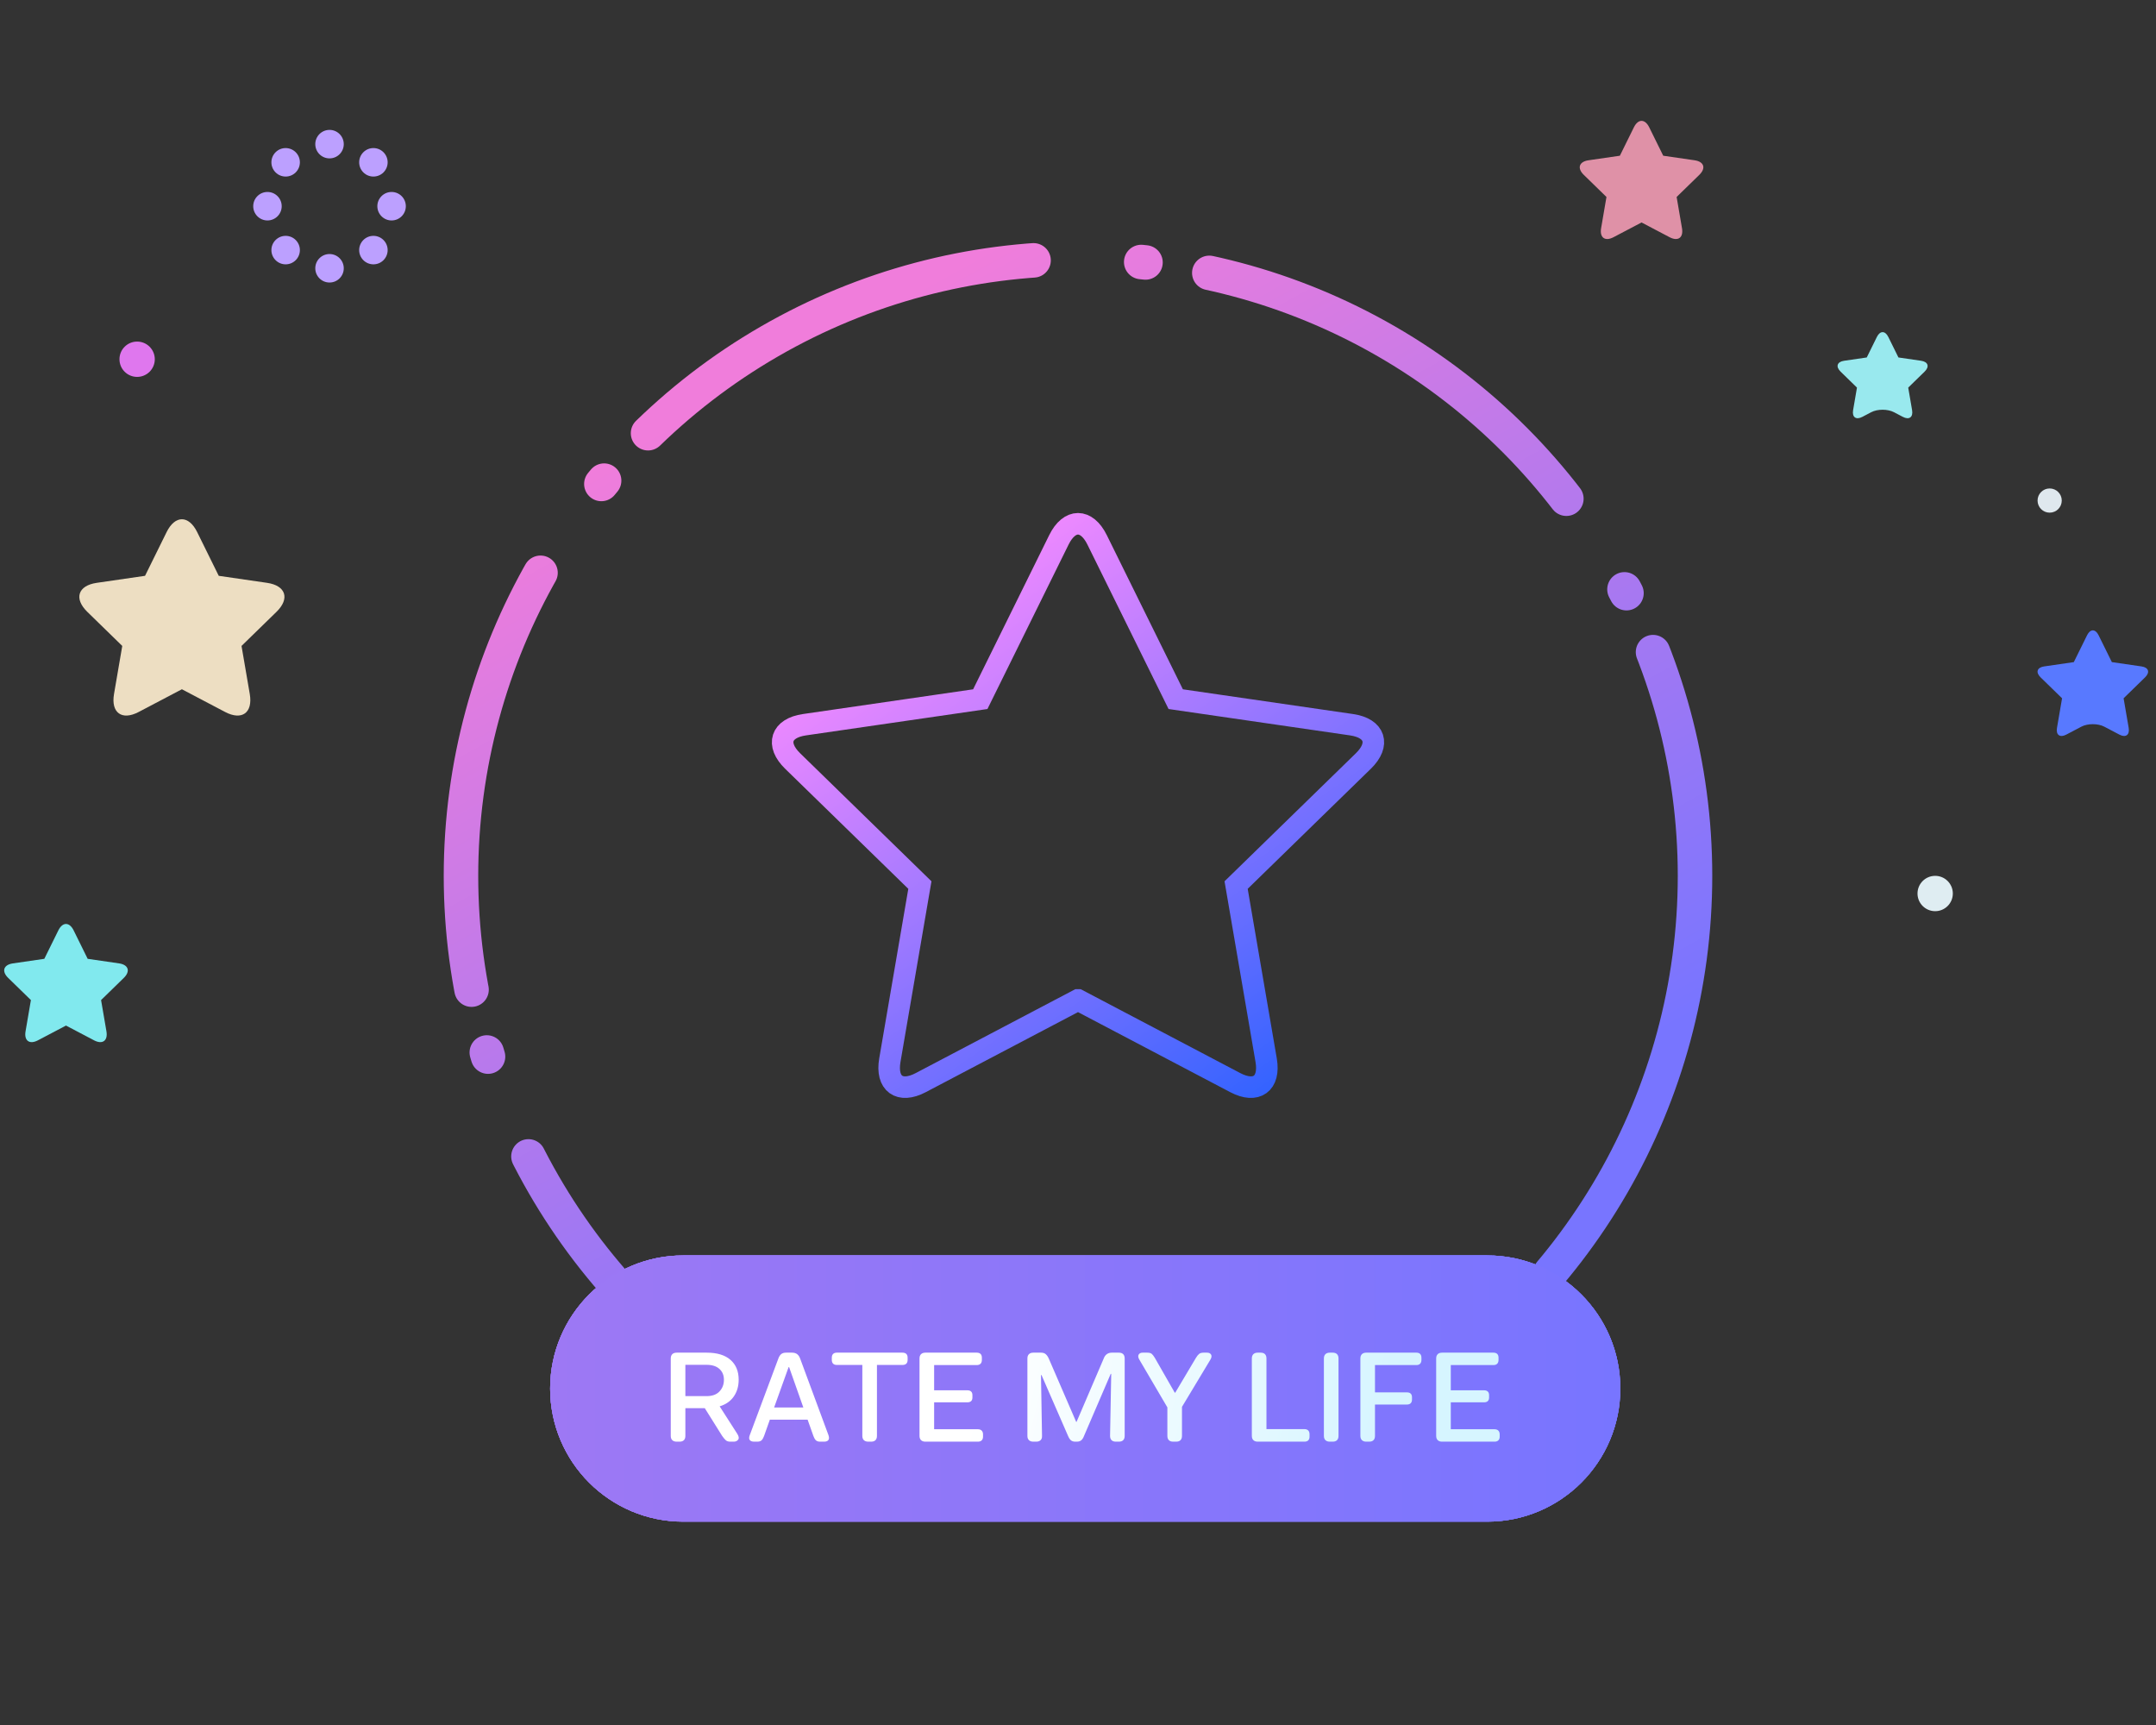 <?xml version="1.0" encoding="UTF-8" standalone="no"?><!DOCTYPE svg PUBLIC "-//W3C//DTD SVG 1.1//EN" "http://www.w3.org/Graphics/SVG/1.1/DTD/svg11.dtd"><svg width="100%" height="100%" viewBox="0 0 500 400" version="1.1" xmlns="http://www.w3.org/2000/svg" xmlns:xlink="http://www.w3.org/1999/xlink" xml:space="preserve" xmlns:serif="http://www.serif.com/" style="fill-rule:evenodd;clip-rule:evenodd;stroke-linecap:round;"><rect x="0" y="0" width="500" height="400" fill="#333333" stroke="none"/><g id="RML"><circle id="Oval-1" cx="250" cy="203.094" r="143.094" style="fill:none;stroke:url(#_Linear1);stroke-width:8px;stroke-dasharray:100,25,1,15;"/><g id="Rectangle-1"><path id="path-6" d="M375.769,321.979c0,-17.036 -13.83,-30.866 -30.866,-30.866l-186.456,0c-17.036,0 -30.866,13.83 -30.866,30.866c0,17.036 13.83,30.867 30.866,30.867l186.456,0c17.036,0 30.866,-13.831 30.866,-30.867Z" style="fill:url(#_Linear2);"/><path id="path-61" serif:id="path-6" d="M375.769,321.979c0,-17.036 -13.83,-30.866 -30.866,-30.866l-186.456,0c-17.036,0 -30.866,13.83 -30.866,30.866c0,17.036 13.83,30.867 30.866,30.867l186.456,0c17.036,0 30.866,-13.831 30.866,-30.867Z" style="fill:url(#_Linear3);"/><path id="path-62" serif:id="path-6" d="M375.769,321.979c0,-17.036 -13.83,-30.866 -30.866,-30.866l-186.456,0c-17.036,0 -30.866,13.83 -30.866,30.866c0,17.036 13.83,30.867 30.866,30.867l186.456,0c17.036,0 30.866,-13.831 30.866,-30.867Z" style="fill:url(#_Linear4);"/><path id="path-63" serif:id="path-6" d="M375.769,321.979c0,-17.036 -13.83,-30.866 -30.866,-30.866l-186.456,0c-17.036,0 -30.866,13.83 -30.866,30.866c0,17.036 13.83,30.867 30.866,30.867l186.456,0c17.036,0 30.866,-13.831 30.866,-30.867Z" style="fill:url(#_Linear5);"/></g><path id="Star-1" d="M250,231.871l-36.478,19.177c-4.885,2.569 -8.089,0.239 -7.157,-5.199l6.967,-40.619l-29.511,-28.766c-3.953,-3.853 -2.727,-7.62 2.734,-8.413l40.783,-5.927l18.239,-36.955c2.443,-4.95 6.404,-4.948 8.846,0l18.239,36.955l40.783,5.927c5.463,0.793 6.685,4.562 2.734,8.413l-29.511,28.766l6.967,40.619c0.933,5.44 -2.274,7.767 -7.157,5.199l-36.478,-19.177Z" style="fill:none;stroke:url(#_Linear6);stroke-width:5px;stroke-linecap:butt;"/><path id="Star-11" serif:id="Star-1" d="M42.183,159.827l-10.017,5.267c-3.908,2.054 -6.47,0.184 -5.725,-4.16l1.913,-11.154l-8.104,-7.9c-3.162,-3.082 -2.175,-6.096 2.187,-6.73l11.2,-1.627l5.008,-10.149c1.954,-3.959 5.126,-3.952 7.076,0l5.009,10.149l11.2,1.627c4.369,0.635 5.343,3.654 2.187,6.73l-8.105,7.9l1.914,11.154c0.746,4.352 -1.824,6.21 -5.725,4.16l-10.018,-5.267Z" style="fill:#eddec2;"/><path id="Star-12" serif:id="Star-1" d="M439.247,95.591c-1.464,-0.77 -3.832,-0.774 -5.304,0l-2.042,1.073c-1.464,0.77 -2.426,0.08 -2.145,-1.559l0.896,-5.226l-3.797,-3.702c-1.185,-1.155 -0.826,-2.283 0.819,-2.522l5.248,-0.763l2.347,-4.756c0.733,-1.483 1.916,-1.491 2.652,0l2.347,4.756l5.248,0.763c1.638,0.238 2.011,1.361 0.82,2.522l-3.798,3.702l0.897,5.226c0.28,1.631 -0.674,2.333 -2.146,1.559l-2.042,-1.073Z" style="fill:#99e9ee;"/><path id="Star-13" serif:id="Star-1" d="M488.009,168.504c-1.469,-0.772 -3.848,-0.773 -5.317,0l-3.504,1.842c-1.468,0.771 -2.431,0.073 -2.15,-1.563l1.177,-6.861l-4.985,-4.859c-1.188,-1.158 -0.821,-2.29 0.821,-2.529l6.889,-1.001l3.081,-6.242c0.734,-1.488 1.924,-1.488 2.658,0l3.081,6.242l6.89,1.001c1.641,0.239 2.009,1.37 0.821,2.529l-4.985,4.859l1.177,6.861c0.28,1.635 -0.682,2.335 -2.151,1.563l-3.503,-1.842Z" style="fill:#5879ff;"/><path id="Star-14" serif:id="Star-1" d="M380.694,51.586l-6.512,3.423c-1.958,1.029 -3.241,0.09 -2.868,-2.084l1.243,-7.251l-5.267,-5.134c-1.585,-1.545 -1.087,-3.055 1.095,-3.373l7.28,-1.057l3.256,-6.597c0.979,-1.984 2.569,-1.978 3.546,0l3.255,6.597l7.28,1.057c2.189,0.319 2.675,1.833 1.096,3.373l-5.268,5.134l1.243,7.251c0.374,2.18 -0.916,3.11 -2.868,2.084l-6.511,-3.423Z" style="fill:#df91a7;"/><path id="Star-15" serif:id="Star-1" d="M15.305,237.812l-6.512,3.424c-1.958,1.029 -3.241,0.089 -2.868,-2.084l1.243,-7.251l-5.267,-5.135c-1.585,-1.544 -1.087,-3.055 1.095,-3.372l7.28,-1.058l3.256,-6.596c0.979,-1.984 2.569,-1.978 3.546,0l3.255,6.596l7.28,1.058c2.189,0.318 2.675,1.833 1.096,3.372l-5.268,5.135l1.244,7.251c0.373,2.18 -0.917,3.11 -2.869,2.084l-6.511,-3.424Z" style="fill:#81e9ee;"/><path id="RATE-MY-LIFE" d="M155.555,332.949c0,0.44 0.12,0.775 0.36,1.005c0.24,0.23 0.58,0.345 1.02,0.345l0.66,0c0.44,0 0.775,-0.115 1.005,-0.345c0.23,-0.23 0.345,-0.565 0.345,-1.005l0,-6.42l4.5,0l4.02,6.42c0.32,0.46 0.605,0.8 0.855,1.02c0.25,0.22 0.595,0.33 1.035,0.33l0.81,0c0.44,0 0.78,-0.155 1.02,-0.465c0.24,-0.31 0.17,-0.765 -0.21,-1.365l-4.08,-6.36c1.44,-0.44 2.535,-1.205 3.285,-2.295c0.75,-1.09 1.125,-2.385 1.125,-3.885c0,-1.96 -0.635,-3.495 -1.905,-4.605c-1.27,-1.11 -3.105,-1.665 -5.505,-1.665l-6.96,0c-0.44,0 -0.78,0.115 -1.02,0.345c-0.24,0.23 -0.36,0.565 -0.36,1.005l0,17.94Zm3.39,-9.21l0,-7.26l4.92,0c1.28,0 2.27,0.315 2.97,0.945c0.7,0.63 1.05,1.475 1.05,2.535c0,1.06 -0.34,1.955 -1.02,2.685c-0.68,0.73 -1.68,1.095 -3,1.095l-4.92,0Zm14.94,9.03c-0.2,0.52 -0.2,0.905 0,1.155c0.2,0.25 0.54,0.375 1.02,0.375l0.72,0c0.44,0 0.77,-0.105 0.99,-0.315c0.22,-0.21 0.41,-0.535 0.57,-0.975l1.35,-3.81l8.76,0l1.35,3.81c0.16,0.44 0.35,0.765 0.57,0.975c0.22,0.21 0.55,0.315 0.99,0.315l0.9,0c0.48,0 0.815,-0.125 1.005,-0.375c0.19,-0.25 0.195,-0.635 0.015,-1.155l-6.57,-17.76c-0.16,-0.44 -0.39,-0.775 -0.69,-1.005c-0.3,-0.23 -0.7,-0.345 -1.2,-0.345l-1.35,0c-0.5,0 -0.885,0.115 -1.155,0.345c-0.27,0.23 -0.485,0.565 -0.645,1.005l-6.63,17.76Zm5.64,-6.39l3.36,-9.36l0.12,0l3.3,9.36l-6.78,0Zm20.46,6.57c0,0.44 0.12,0.775 0.36,1.005c0.24,0.23 0.58,0.345 1.02,0.345l0.66,0c0.44,0 0.775,-0.115 1.005,-0.345c0.23,-0.23 0.345,-0.565 0.345,-1.005l0,-16.44l5.91,0c0.4,0 0.7,-0.1 0.9,-0.3c0.2,-0.2 0.3,-0.49 0.3,-0.87l0,-0.51c0,-0.38 -0.1,-0.67 -0.3,-0.87c-0.2,-0.2 -0.5,-0.3 -0.9,-0.3l-15.21,0c-0.38,0 -0.67,0.1 -0.87,0.3c-0.2,0.2 -0.3,0.49 -0.3,0.87l0,0.51c0,0.38 0.1,0.67 0.3,0.87c0.2,0.2 0.49,0.3 0.87,0.3l5.91,0l0,16.44Zm13.26,0c0,0.44 0.12,0.775 0.36,1.005c0.24,0.23 0.58,0.345 1.02,0.345l12.15,0c0.38,0 0.675,-0.1 0.885,-0.3c0.21,-0.2 0.315,-0.49 0.315,-0.87l0,-0.51c0,-0.38 -0.105,-0.675 -0.315,-0.885c-0.21,-0.21 -0.505,-0.315 -0.885,-0.315l-10.14,0l0,-6.24l7.71,0c0.38,0 0.67,-0.095 0.87,-0.285c0.2,-0.19 0.3,-0.475 0.3,-0.855l0,-0.51c0,-0.38 -0.1,-0.665 -0.3,-0.855c-0.2,-0.19 -0.49,-0.285 -0.87,-0.285l-7.71,0l0,-5.85l9.87,0c0.4,0 0.7,-0.105 0.9,-0.315c0.2,-0.21 0.3,-0.505 0.3,-0.885l0,-0.51c0,-0.38 -0.1,-0.67 -0.3,-0.87c-0.2,-0.2 -0.5,-0.3 -0.9,-0.3l-11.88,0c-0.44,0 -0.78,0.115 -1.02,0.345c-0.24,0.23 -0.36,0.565 -0.36,1.005l0,17.94Zm25.02,0c0,0.44 0.12,0.775 0.36,1.005c0.24,0.23 0.58,0.345 1.02,0.345l0.66,0c0.44,0 0.78,-0.115 1.02,-0.345c0.24,-0.23 0.35,-0.565 0.33,-1.005l-0.24,-14.1l0.12,0l6.15,14.1c0.2,0.48 0.425,0.825 0.675,1.035c0.25,0.21 0.585,0.315 1.005,0.315l0.36,0c0.42,0 0.76,-0.105 1.02,-0.315c0.26,-0.21 0.48,-0.555 0.66,-1.035l6.18,-14.37l0.12,0l-0.27,14.37c0,0.44 0.115,0.775 0.345,1.005c0.23,0.23 0.565,0.345 1.005,0.345l0.69,0c0.44,0 0.775,-0.115 1.005,-0.345c0.23,-0.23 0.345,-0.565 0.345,-1.005l0,-17.94c0,-0.44 -0.115,-0.775 -0.345,-1.005c-0.23,-0.23 -0.565,-0.345 -1.005,-0.345l-1.65,0c-0.44,0 -0.82,0.115 -1.14,0.345c-0.32,0.23 -0.56,0.565 -0.72,1.005l-6.3,14.7l-0.09,0l-6.36,-14.7c-0.2,-0.44 -0.435,-0.775 -0.705,-1.005c-0.27,-0.23 -0.625,-0.345 -1.065,-0.345l-1.8,0c-0.44,0 -0.78,0.115 -1.02,0.345c-0.24,0.23 -0.36,0.565 -0.36,1.005l0,17.94Zm32.46,0c0,0.44 0.115,0.775 0.345,1.005c0.23,0.23 0.565,0.345 1.005,0.345l0.69,0c0.44,0 0.775,-0.115 1.005,-0.345c0.23,-0.23 0.345,-0.565 0.345,-1.005l0,-6.72l6.57,-10.92c0.3,-0.5 0.36,-0.9 0.18,-1.2c-0.18,-0.3 -0.49,-0.45 -0.93,-0.45l-0.78,0c-0.48,0 -0.84,0.1 -1.08,0.3c-0.24,0.2 -0.48,0.5 -0.72,0.9l-4.8,8.07l-0.12,0l-4.62,-8.07c-0.24,-0.4 -0.47,-0.7 -0.69,-0.9c-0.22,-0.2 -0.58,-0.3 -1.08,-0.3l-1.05,0c-0.44,0 -0.75,0.15 -0.93,0.45c-0.18,0.3 -0.12,0.7 0.18,1.2l6.48,11.04l0,6.6Zm19.59,0c0,0.44 0.12,0.775 0.36,1.005c0.24,0.23 0.58,0.345 1.02,0.345l10.8,0c0.4,0 0.7,-0.1 0.9,-0.3c0.2,-0.2 0.3,-0.49 0.3,-0.87l0,-0.54c0,-0.38 -0.1,-0.675 -0.3,-0.885c-0.2,-0.21 -0.5,-0.315 -0.9,-0.315l-8.79,0l0,-16.38c0,-0.44 -0.115,-0.775 -0.345,-1.005c-0.23,-0.23 -0.565,-0.345 -1.005,-0.345l-0.66,0c-0.44,0 -0.78,0.115 -1.02,0.345c-0.24,0.23 -0.36,0.565 -0.36,1.005l0,17.94Zm16.71,0c0,0.44 0.12,0.775 0.36,1.005c0.24,0.23 0.58,0.345 1.02,0.345l0.66,0c0.44,0 0.775,-0.115 1.005,-0.345c0.23,-0.23 0.345,-0.565 0.345,-1.005l0,-17.94c0,-0.44 -0.115,-0.775 -0.345,-1.005c-0.23,-0.23 -0.565,-0.345 -1.005,-0.345l-0.66,0c-0.44,0 -0.78,0.115 -1.02,0.345c-0.24,0.23 -0.36,0.565 -0.36,1.005l0,17.94Zm8.46,0c0,0.44 0.12,0.775 0.36,1.005c0.24,0.23 0.58,0.345 1.02,0.345l0.66,0c0.44,0 0.775,-0.115 1.005,-0.345c0.23,-0.23 0.345,-0.565 0.345,-1.005l0,-7.26l7.41,0c0.38,0 0.67,-0.1 0.87,-0.3c0.2,-0.2 0.3,-0.49 0.3,-0.87l0,-0.51c0,-0.38 -0.1,-0.665 -0.3,-0.855c-0.2,-0.19 -0.49,-0.285 -0.87,-0.285l-7.41,0l0,-6.33l9.6,0c0.38,0 0.67,-0.105 0.87,-0.315c0.2,-0.21 0.3,-0.505 0.3,-0.885l0,-0.51c0,-0.38 -0.1,-0.67 -0.3,-0.87c-0.2,-0.2 -0.49,-0.3 -0.87,-0.3l-11.61,0c-0.44,0 -0.78,0.115 -1.02,0.345c-0.24,0.23 -0.36,0.565 -0.36,1.005l0,17.94Zm17.58,0c0,0.44 0.12,0.775 0.36,1.005c0.24,0.23 0.58,0.345 1.02,0.345l12.15,0c0.38,0 0.675,-0.1 0.885,-0.3c0.21,-0.2 0.315,-0.49 0.315,-0.87l0,-0.51c0,-0.38 -0.105,-0.675 -0.315,-0.885c-0.21,-0.21 -0.505,-0.315 -0.885,-0.315l-10.14,0l0,-6.24l7.71,0c0.38,0 0.67,-0.095 0.87,-0.285c0.2,-0.19 0.3,-0.475 0.3,-0.855l0,-0.51c0,-0.38 -0.1,-0.665 -0.3,-0.855c-0.2,-0.19 -0.49,-0.285 -0.87,-0.285l-7.71,0l0,-5.85l9.87,0c0.4,0 0.7,-0.105 0.9,-0.315c0.2,-0.21 0.3,-0.505 0.3,-0.885l0,-0.51c0,-0.38 -0.1,-0.67 -0.3,-0.87c-0.2,-0.2 -0.5,-0.3 -0.9,-0.3l-11.88,0c-0.44,0 -0.78,0.115 -1.02,0.345c-0.24,0.23 -0.36,0.565 -0.36,1.005l0,17.94Z" style="fill:url(#_Linear7);"/><path id="Combined-Shape" d="M76.421,36.726c1.824,0 3.302,-1.478 3.302,-3.302c0,-1.823 -1.478,-3.302 -3.302,-3.302c-1.824,0 -3.302,1.479 -3.302,3.302c0,1.824 1.478,3.302 3.302,3.302Zm14.393,14.394c1.824,0 3.302,-1.479 3.302,-3.303c0,-1.823 -1.478,-3.302 -3.302,-3.302c-1.823,0 -3.302,1.479 -3.302,3.302c0,1.824 1.479,3.303 3.302,3.303Zm-14.393,14.393c1.824,0 3.302,-1.479 3.302,-3.302c0,-1.824 -1.478,-3.303 -3.302,-3.303c-1.824,0 -3.302,1.479 -3.302,3.303c0,1.823 1.478,3.302 3.302,3.302Zm-14.393,-14.393c1.824,0 3.302,-1.479 3.302,-3.303c0,-1.823 -1.478,-3.302 -3.302,-3.302c-1.824,0 -3.302,1.479 -3.302,3.302c0,1.824 1.478,3.303 3.302,3.303Zm22.236,-11.145c1.289,1.289 3.38,1.289 4.67,0c1.289,-1.29 1.289,-3.381 0,-4.67c-1.29,-1.29 -3.381,-1.29 -4.67,0c-1.29,1.289 -1.29,3.38 0,4.67Zm0,20.355c1.289,1.289 3.38,1.289 4.67,0c1.289,-1.29 1.289,-3.38 0,-4.67c-1.29,-1.29 -3.381,-1.29 -4.67,0c-1.29,1.29 -1.29,3.38 0,4.67Zm-20.355,0c1.289,1.289 3.38,1.289 4.67,0c1.289,-1.29 1.289,-3.38 0,-4.67c-1.29,-1.29 -3.381,-1.29 -4.67,0c-1.29,1.29 -1.29,3.38 0,4.67Zm0,-20.355c1.289,1.289 3.38,1.289 4.67,0c1.289,-1.29 1.289,-3.381 0,-4.67c-1.29,-1.29 -3.381,-1.29 -4.67,0c-1.29,1.289 -1.29,3.38 0,4.67Z" style="fill:#bca0ff;"/><circle id="Oval-10" cx="31.802" cy="83.302" r="4.096" style="fill:#df77ee;"/><circle id="Oval-101" serif:id="Oval-10" cx="448.787" cy="207.191" r="4.096" style="fill:#dfedf2;"/><circle id="Oval-102" serif:id="Oval-10" cx="475.339" cy="116.071" r="2.806" style="fill:#dfe8ee;"/></g><defs><linearGradient id="_Linear1" x1="0" y1="0" x2="1" y2="0" gradientUnits="userSpaceOnUse" gradientTransform="matrix(-114.223,-205.309,205.309,-114.223,275.755,300.124)"><stop offset="0" style="stop-color:#7875ff;stop-opacity:1"/><stop offset="1" style="stop-color:#f07ddb;stop-opacity:1"/></linearGradient><linearGradient id="_Linear2" x1="0" y1="0" x2="1" y2="0" gradientUnits="userSpaceOnUse" gradientTransform="matrix(248.189,0,0,61.733,127.581,321.979)"><stop offset="0" style="stop-color:#9d78f4;stop-opacity:1"/><stop offset="1" style="stop-color:#7875ff;stop-opacity:1"/></linearGradient><linearGradient id="_Linear3" x1="0" y1="0" x2="1" y2="0" gradientUnits="userSpaceOnUse" gradientTransform="matrix(248.189,0,0,61.733,127.581,321.979)"><stop offset="0" style="stop-color:#9d78f4;stop-opacity:1"/><stop offset="1" style="stop-color:#7875ff;stop-opacity:1"/></linearGradient><linearGradient id="_Linear4" x1="0" y1="0" x2="1" y2="0" gradientUnits="userSpaceOnUse" gradientTransform="matrix(248.189,0,0,61.733,127.581,321.979)"><stop offset="0" style="stop-color:#9d78f4;stop-opacity:1"/><stop offset="1" style="stop-color:#7875ff;stop-opacity:1"/></linearGradient><linearGradient id="_Linear5" x1="0" y1="0" x2="1" y2="0" gradientUnits="userSpaceOnUse" gradientTransform="matrix(248.189,0,0,61.733,127.581,321.979)"><stop offset="0" style="stop-color:#9d78f4;stop-opacity:1"/><stop offset="1" style="stop-color:#7875ff;stop-opacity:1"/></linearGradient><linearGradient id="_Linear6" x1="0" y1="0" x2="1" y2="0" gradientUnits="userSpaceOnUse" gradientTransform="matrix(83.246,119.716,-119.716,83.246,212.031,132.377)"><stop offset="0" style="stop-color:#f98bff;stop-opacity:1"/><stop offset="1" style="stop-color:#3463ff;stop-opacity:1"/></linearGradient><linearGradient id="_Linear7" x1="0" y1="0" x2="1" y2="0" gradientUnits="userSpaceOnUse" gradientTransform="matrix(91.541,22.702,-22.702,91.541,229.401,311.597)"><stop offset="0" style="stop-color:#fff;stop-opacity:1"/><stop offset="1" style="stop-color:#d6f5ff;stop-opacity:1"/></linearGradient></defs></svg>
